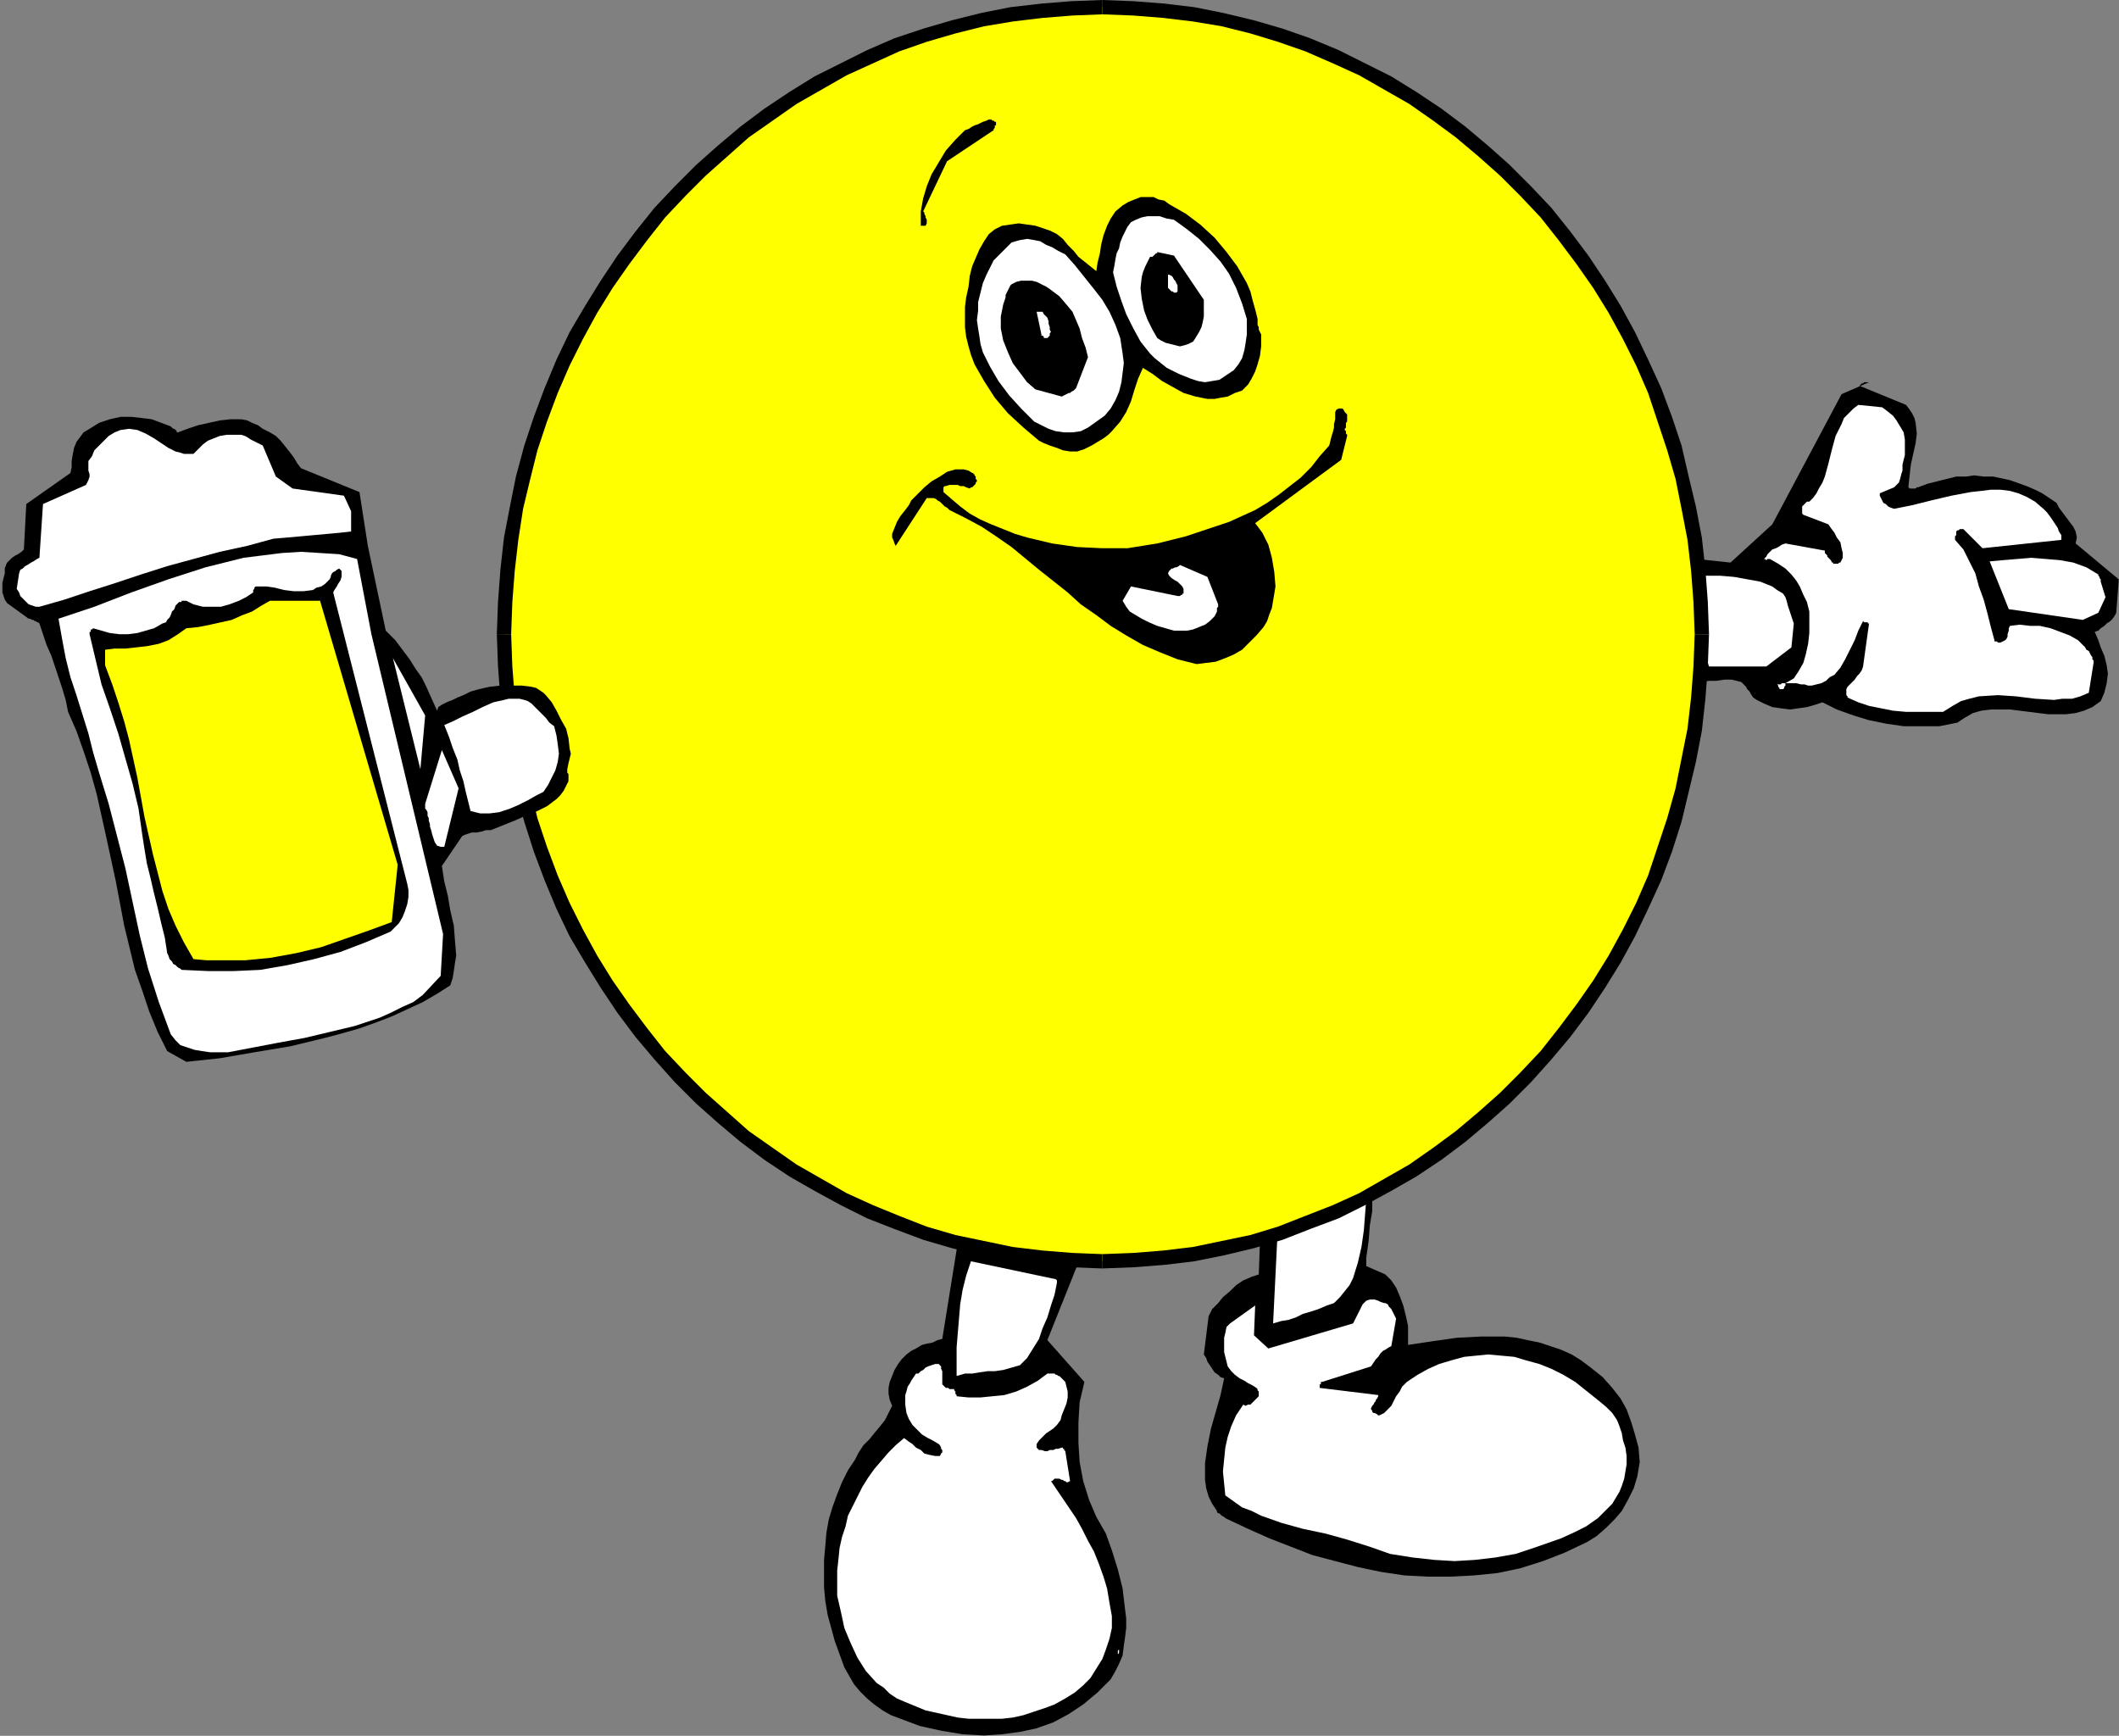 <?xml version="1.0" encoding="UTF-8" standalone="no"?>
<svg
   xmlns:dc="http://purl.org/dc/elements/1.1/"
   xmlns:cc="http://creativecommons.org/ns#"
   xmlns:rdf="http://www.w3.org/1999/02/22-rdf-syntax-ns#"
   xmlns:svg="http://www.w3.org/2000/svg"
   xmlns="http://www.w3.org/2000/svg"
   id="svg77"
   height="122.961mm"
   width="150.114mm"
   version="1.0">
  <rect width="100%" height="100%" fill="#808080" stroke="none"/>
  <defs
     id="defs3">
    <pattern
       y="0"
       x="0"
       height="6"
       width="6"
       patternUnits="userSpaceOnUse"
       id="WMFhbasepattern" />
  </defs>
  <path
     id="path5"
     d="  M 256.772,330.652   L 252.295,358.473   L 251.016,358.793   L 249.737,359.432   L 248.138,359.752   L 246.859,360.072   L 245.26,361.031   L 243.981,361.671   L 242.702,362.63   L 241.423,363.909   L 240.464,365.188   L 239.504,366.787   L 238.865,368.386   L 238.225,369.985   L 237.906,371.584   L 237.906,373.183   L 238.225,374.782   L 238.865,376.381   L 237.906,378.299   L 236.946,380.218   L 235.667,381.817   L 234.068,383.736   L 232.789,385.335   L 231.19,386.934   L 229.911,388.852   L 228.952,390.771   L 227.034,393.649   L 225.435,396.847   L 224.156,400.044   L 222.877,403.562   L 221.917,406.76   L 221.278,410.277   L 220.958,414.115   L 220.638,417.632   L 220.638,421.15   L 220.638,424.987   L 220.958,428.505   L 221.597,432.342   L 222.557,435.86   L 223.516,439.377   L 224.795,442.895   L 226.074,446.413   L 227.353,448.651   L 228.632,450.889   L 230.231,452.808   L 232.15,454.727   L 234.068,456.326   L 236.307,457.925   L 238.545,459.204   L 241.103,460.163   L 246.219,462.082   L 251.975,463.361   L 257.731,464.32   L 263.487,464.64   L 268.283,464.32   L 273.08,463.681   L 277.556,462.721   L 282.033,461.122   L 286.19,458.884   L 290.027,456.326   L 293.865,453.128   L 297.382,449.61   L 298.661,447.372   L 299.62,445.453   L 300.58,443.215   L 300.899,440.657   L 301.219,438.418   L 301.539,435.86   L 301.539,433.302   L 301.219,430.743   L 300.58,425.307   L 299.301,420.191   L 297.702,415.074   L 296.103,410.597   L 293.545,406.12   L 291.626,401.643   L 290.027,396.527   L 289.068,391.41   L 288.748,386.294   L 288.748,380.858   L 289.068,375.421   L 290.347,369.985   L 280.434,358.793   L 288.748,338.007   L 285.551,337.687   L 281.394,336.728   L 277.237,335.769   L 272.44,334.809   L 267.963,333.53   L 263.807,332.571   L 259.969,331.612   L 256.772,330.652  z "
     style="fill:#000000;fill-rule:evenodd;fill-opacity:1;stroke:none;" />
  <path
     id="path7"
     d="  M 337.672,323.937   L 337.033,341.205   L 335.114,341.845   L 332.876,342.804   L 330.957,344.083   L 329.358,345.682   L 327.44,347.281   L 326.161,348.88   L 324.562,350.479   L 323.603,352.397   L 322.324,362.63   L 322.963,363.59   L 323.283,364.549   L 323.922,365.508   L 324.562,366.468   L 325.202,367.427   L 326.161,368.067   L 326.8,368.706   L 327.76,369.026   L 326.8,373.503   L 325.521,377.98   L 324.242,382.457   L 323.283,387.253   L 322.963,389.492   L 322.643,391.73   L 322.643,393.969   L 322.643,396.207   L 322.963,398.446   L 323.603,400.684   L 324.562,402.603   L 325.841,404.521   L 325.841,404.841   L 326.161,405.161   L 326.481,405.161   L 326.8,405.481   L 327.12,405.801   L 327.76,406.12   L 328.079,406.44   L 328.719,406.76   L 334.155,409.318   L 339.911,411.876   L 345.667,414.115   L 351.422,416.353   L 357.498,417.952   L 363.573,419.551   L 369.649,420.83   L 376.044,421.79   L 382.12,422.109   L 388.515,422.109   L 394.591,421.79   L 400.986,421.15   L 407.061,419.871   L 413.137,417.952   L 418.893,415.714   L 424.968,412.836   L 427.526,411.237   L 430.085,408.998   L 432.323,406.76   L 434.242,404.521   L 435.84,401.643   L 437.439,398.446   L 438.399,395.248   L 439.038,391.41   L 438.718,387.573   L 437.759,384.055   L 436.8,380.858   L 435.521,377.34   L 433.922,374.462   L 431.683,371.584   L 429.125,368.706   L 425.928,366.148   L 423.37,364.229   L 420.811,362.63   L 417.934,361.351   L 415.056,360.392   L 412.178,359.432   L 408.98,358.793   L 406.102,358.153   L 402.905,357.834   L 396.509,357.834   L 390.114,358.153   L 383.399,359.113   L 377.004,360.072   L 377.004,357.514   L 377.004,354.956   L 376.364,352.078   L 375.724,349.519   L 374.765,346.961   L 373.806,344.723   L 372.527,342.804   L 370.928,341.205   L 365.812,338.967   L 365.812,338.647   L 365.812,338.327   L 365.812,338.327   L 365.812,338.007   L 365.812,337.687   L 365.812,337.368   L 365.812,337.048   L 365.812,336.728   L 366.451,332.251   L 366.771,328.094   L 367.411,324.257   L 367.411,320.1   L 367.73,316.262   L 367.73,312.105   L 367.73,307.628   L 367.73,302.831   L 367.411,303.151   L 366.771,303.471   L 366.451,303.791   L 366.132,304.111   L 366.132,304.111   L 365.812,304.43   L 365.812,304.75   L 365.812,304.75   L 362.294,307.948   L 358.777,310.506   L 355.579,313.064   L 352.062,314.983   L 348.544,317.222   L 345.027,319.46   L 341.19,321.379   L 337.672,323.937  z "
     style="fill:#000000;fill-rule:evenodd;fill-opacity:1;stroke:none;" />
  <path
     id="path9"
     d="  M 366.451,317.222   L 365.812,321.059   L 365.492,325.216   L 365.172,329.373   L 364.533,333.85   L 363.573,338.007   L 362.294,342.164   L 361.335,344.083   L 360.056,345.682   L 358.777,347.281   L 357.178,348.88   L 355.259,349.519   L 353.021,350.479   L 351.103,351.118   L 348.864,351.758   L 346.946,352.717   L 345.027,353.357   L 343.108,353.676   L 340.87,354.316   L 342.149,328.414   L 345.027,327.135   L 347.905,325.216   L 350.783,323.297   L 353.661,321.059   L 356.539,319.14   L 359.416,317.541   L 362.614,316.262   L 366.132,315.303   L 366.132,315.623   L 366.132,315.623   L 366.132,315.942   L 366.132,316.262   L 366.132,316.582   L 366.451,316.902   L 366.451,317.222   L 366.451,317.222  z "
     style="fill:#ffffff;fill-rule:evenodd;fill-opacity:1;stroke:none;" />
  <path
     id="path11"
     d="  M 299.62,439.697   L 299.62,440.017   L 299.62,440.337   L 299.62,440.976   L 299.62,441.296   L 299.62,441.616   L 299.62,441.936   L 299.62,442.575   L 299.301,442.895   L 299.301,442.575   L 299.301,442.255   L 299.301,441.936   L 299.62,441.616   L 299.62,441.296   L 299.62,440.657   L 299.62,440.337   L 299.62,439.697  z "
     style="fill:#ffffff;fill-rule:evenodd;fill-opacity:1;stroke:none;" />
  <path
     id="path13"
     d="  M 297.702,432.662   L 297.702,435.86   L 297.062,438.738   L 296.103,441.616   L 295.144,444.174   L 293.545,446.732   L 291.946,449.291   L 290.027,451.209   L 287.789,453.128   L 285.231,454.727   L 282.353,456.326   L 279.795,457.285   L 276.917,458.244   L 274.039,459.204   L 271.161,459.843   L 268.283,460.163   L 265.405,460.163   L 262.527,460.163   L 259.33,460.163   L 256.452,459.843   L 253.574,459.204   L 247.818,457.925   L 242.382,455.686   L 240.144,454.727   L 238.225,453.448   L 236.626,451.849   L 234.708,450.57   L 231.83,447.372   L 229.592,443.854   L 227.673,439.697   L 226.074,435.86   L 225.115,431.383   L 224.156,427.226   L 224.156,424.028   L 224.156,420.51   L 224.475,417.632   L 224.795,414.435   L 225.435,411.557   L 226.394,408.679   L 227.034,405.801   L 228.313,403.242   L 229.592,400.684   L 230.871,398.126   L 232.47,395.568   L 234.068,393.329   L 235.987,391.091   L 237.906,388.852   L 239.824,386.934   L 242.062,385.015   L 243.342,385.974   L 244.301,386.614   L 245.26,387.573   L 246.539,388.213   L 247.499,389.172   L 248.778,389.492   L 250.376,389.812   L 251.655,389.812   L 251.975,389.172   L 252.295,388.852   L 252.295,388.213   L 251.975,387.893   L 251.975,387.573   L 251.655,386.934   L 251.336,386.614   L 251.336,386.614   L 249.737,385.654   L 248.458,385.015   L 246.859,384.055   L 245.58,382.776   L 244.301,381.497   L 243.342,379.898   L 242.702,378.299   L 242.382,376.061   L 242.382,374.782   L 242.382,373.503   L 242.702,372.543   L 243.022,371.264   L 243.661,370.305   L 243.981,369.665   L 244.621,368.706   L 245.26,367.747   L 245.9,367.747   L 246.539,367.107   L 247.179,366.787   L 247.818,366.148   L 248.458,365.828   L 249.417,365.508   L 250.376,365.188   L 251.336,365.188   L 251.655,365.508   L 251.975,365.828   L 251.975,366.468   L 252.295,367.107   L 252.295,368.067   L 252.295,368.706   L 252.295,369.346   L 252.295,369.985   L 252.295,370.625   L 252.615,370.945   L 252.935,371.264   L 253.254,371.584   L 253.894,371.584   L 254.214,371.904   L 254.853,371.904   L 255.493,371.904   L 255.493,372.224   L 255.812,372.543   L 255.812,372.863   L 255.812,372.863   L 255.812,372.863   L 255.812,373.183   L 256.132,373.503   L 256.132,373.823   L 259.33,374.142   L 262.527,374.142   L 265.725,373.823   L 268.923,373.503   L 272.12,372.543   L 274.998,371.264   L 277.876,369.665   L 280.434,367.747   L 280.434,367.747   L 280.434,367.747   L 280.754,367.747   L 281.074,367.747   L 281.394,367.747   L 281.713,367.747   L 282.033,367.747   L 282.033,367.747   L 282.353,367.747   L 282.673,368.067   L 282.992,368.067   L 282.992,368.067   L 283.312,368.386   L 283.632,368.386   L 283.952,368.706   L 284.272,369.026   L 285.231,369.985   L 285.551,371.264   L 285.87,372.543   L 285.87,374.142   L 285.551,375.741   L 284.911,377.34   L 284.272,378.939   L 283.952,380.218   L 282.992,381.497   L 282.033,382.457   L 281.074,383.096   L 280.115,383.736   L 279.475,384.375   L 278.836,385.015   L 278.196,385.654   L 277.556,386.614   L 277.556,386.614   L 277.556,386.934   L 277.556,387.253   L 277.556,387.573   L 277.556,387.573   L 277.876,387.893   L 277.876,387.893   L 278.196,388.213   L 278.836,388.213   L 279.795,388.532   L 280.434,388.532   L 281.074,388.213   L 282.033,388.213   L 282.673,387.893   L 283.312,387.893   L 284.272,387.573   L 284.591,387.573   L 284.591,387.893   L 284.911,387.893   L 284.911,387.893   L 284.911,387.893   L 284.911,388.213   L 284.911,388.213   L 285.231,388.532   L 286.51,396.527   L 285.87,396.847   L 285.551,396.847   L 285.231,396.527   L 284.911,396.527   L 284.591,396.207   L 284.272,396.207   L 283.632,395.887   L 282.992,395.887   L 282.992,395.887   L 282.673,395.887   L 282.353,395.887   L 282.353,395.887   L 282.033,396.207   L 282.033,396.207   L 281.713,396.527   L 281.394,396.527   L 288.109,406.44   L 289.708,409.318   L 291.306,412.516   L 292.905,415.394   L 294.184,418.592   L 295.463,422.109   L 296.423,425.307   L 297.062,429.144   L 297.702,432.662  z "
     style="fill:#ffffff;fill-rule:evenodd;fill-opacity:1;stroke:none;" />
  <path
     id="path15"
     d="  M 282.992,343.443   L 282.353,346.641   L 281.394,349.519   L 280.434,352.717   L 279.155,355.595   L 278.196,358.473   L 276.597,361.031   L 274.998,363.59   L 273.08,365.508   L 270.841,366.148   L 268.603,366.787   L 266.365,367.107   L 264.446,367.107   L 262.208,367.427   L 260.289,367.747   L 258.371,367.747   L 256.132,368.386   L 256.132,364.549   L 256.132,360.712   L 256.452,356.874   L 256.772,353.037   L 257.091,349.2   L 257.731,345.362   L 258.69,341.525   L 259.969,337.687   L 282.673,342.484   L 282.673,342.484   L 282.673,342.484   L 282.992,342.804   L 282.992,342.804   L 282.992,343.124   L 282.992,343.443   L 282.992,343.443   L 282.992,343.443  z "
     style="fill:#ffffff;fill-rule:evenodd;fill-opacity:1;stroke:none;" />
  <path
     id="path17"
     d="  M 435.521,389.812   L 435.521,392.05   L 435.201,393.969   L 434.881,395.887   L 434.242,397.806   L 433.602,399.405   L 432.643,401.004   L 431.683,402.603   L 430.404,403.882   L 427.846,406.44   L 424.649,408.679   L 421.451,410.277   L 417.934,411.876   L 411.538,414.115   L 405.782,416.033   L 400.346,416.993   L 394.91,417.632   L 389.474,417.952   L 384.038,417.632   L 378.283,416.993   L 372.207,416.033   L 366.771,414.115   L 360.695,412.196   L 354.94,410.597   L 348.864,409.318   L 343.108,407.719   L 337.672,405.801   L 335.114,404.521   L 332.556,403.562   L 330.318,401.963   L 328.079,400.364   L 327.76,397.166   L 327.44,393.969   L 327.76,390.771   L 328.079,387.573   L 328.719,384.695   L 329.678,381.817   L 330.957,378.939   L 332.876,376.061   L 333.515,376.381   L 334.155,376.061   L 334.794,376.061   L 335.114,375.741   L 335.754,375.102   L 336.074,374.782   L 336.713,374.142   L 337.033,373.823   L 337.033,373.503   L 337.033,373.183   L 337.033,373.183   L 337.033,372.863   L 337.033,372.543   L 336.713,372.224   L 336.713,371.904   L 336.393,371.584   L 335.434,370.945   L 334.155,370.305   L 333.196,369.665   L 331.917,369.026   L 330.638,368.067   L 329.678,367.107   L 328.719,365.828   L 328.399,364.549   L 328.079,363.27   L 327.76,361.991   L 327.76,360.712   L 327.76,359.432   L 327.76,358.153   L 328.079,356.874   L 328.399,355.275   L 329.358,354.316   L 336.074,349.519   L 335.754,357.514   L 339.591,361.031   L 362.294,354.316   L 364.852,349.2   L 365.492,348.56   L 365.812,348.24   L 366.771,347.92   L 367.411,347.92   L 368.05,347.92   L 369.009,348.24   L 369.649,348.56   L 370.608,348.88   L 370.928,348.88   L 371.568,349.2   L 371.887,349.839   L 372.527,350.479   L 372.847,351.118   L 373.166,351.758   L 373.486,352.397   L 373.806,353.037   L 372.527,360.392   L 371.887,360.712   L 370.928,361.351   L 370.288,361.671   L 369.649,362.31   L 369.009,363.27   L 368.37,363.909   L 367.73,364.869   L 367.091,365.828   L 353.98,369.985   L 353.661,369.985   L 353.661,369.985   L 353.661,370.305   L 353.661,370.625   L 353.341,370.625   L 353.341,370.945   L 353.341,371.264   L 353.341,371.584   L 369.009,373.503   L 369.009,373.823   L 368.69,374.462   L 368.37,374.782   L 368.37,375.102   L 368.05,375.421   L 367.73,376.061   L 367.411,376.381   L 367.091,377.02   L 367.091,377.34   L 367.411,377.66   L 367.411,377.98   L 367.73,378.299   L 368.05,378.299   L 368.69,378.619   L 369.009,378.939   L 369.329,378.939   L 370.608,378.299   L 371.568,377.34   L 372.527,376.381   L 373.166,375.102   L 373.806,373.823   L 374.765,372.543   L 375.405,371.264   L 376.684,369.985   L 379.562,368.067   L 382.44,366.468   L 385.317,365.188   L 388.515,364.229   L 392.033,363.27   L 395.23,362.95   L 398.428,362.63   L 401.945,362.95   L 405.463,363.27   L 408.66,364.229   L 412.178,365.188   L 415.375,366.468   L 418.573,368.067   L 421.771,369.985   L 424.968,372.543   L 428.166,375.102   L 430.085,376.701   L 431.683,378.299   L 432.962,380.218   L 433.602,381.817   L 434.242,383.736   L 434.561,385.654   L 435.201,387.573   L 435.521,389.812  z "
     style="fill:#ffffff;fill-rule:evenodd;fill-opacity:1;stroke:none;" />
  <path
     id="path19"
     d="  M 527.933,163.727   L 527.613,163.727   L 527.613,163.727   L 527.293,163.727   L 527.293,163.727   L 526.974,164.047   L 526.974,164.047   L 526.654,164.047   L 526.654,164.047   L 525.694,163.088   L 524.415,162.448   L 523.136,161.809   L 521.857,161.489   L 519.299,160.849   L 516.421,160.849   L 513.863,161.169   L 510.985,161.809   L 508.427,162.448   L 505.869,163.088   L 505.869,163.088   L 505.869,163.088   L 505.869,163.088   L 505.549,163.088   L 505.549,162.768   L 505.229,162.768   L 505.229,162.448   L 504.91,161.809   L 506.189,160.21   L 508.107,159.25   L 510.026,158.611   L 512.264,157.971   L 514.503,157.971   L 517.061,157.971   L 519.299,158.291   L 521.538,158.611   L 522.817,158.931   L 523.776,159.25   L 524.735,159.57   L 525.694,160.21   L 526.334,160.529   L 526.974,161.169   L 527.613,161.809   L 528.253,162.448   L 528.253,162.768   L 528.253,162.768   L 528.253,162.768   L 527.933,163.088   L 527.933,163.407   L 527.933,163.407   L 527.933,163.727   L 527.933,163.727  z "
     style="fill:#000000;fill-rule:evenodd;fill-opacity:1;stroke:none;" />
  <path
     id="path21"
     d="  M 442.236,148.378   L 463.34,150.616   L 474.532,140.383   L 493.078,105.527   L 500.433,102.33   L 500.113,102.33   L 499.793,102.33   L 499.474,102.33   L 499.154,102.33   L 498.834,102.649   L 498.514,102.649   L 498.195,102.969   L 497.875,103.289   L 510.346,108.405   L 511.305,109.684   L 511.945,110.644   L 512.584,111.923   L 512.904,113.202   L 513.224,116.08   L 512.904,118.638   L 512.264,121.516   L 511.625,124.394   L 511.305,127.272   L 510.985,130.15   L 510.985,130.47   L 511.305,130.79   L 511.625,130.79   L 511.945,130.79   L 512.264,130.79   L 512.904,130.79   L 513.224,130.47   L 513.543,130.47   L 516.102,129.511   L 518.66,128.871   L 521.218,128.232   L 523.776,127.592   L 526.334,127.592   L 528.572,127.272   L 531.13,127.592   L 533.689,127.592   L 538.165,128.551   L 542.642,130.15   L 544.88,131.11   L 546.799,132.069   L 548.718,133.348   L 550.636,134.627   L 551.276,135.906   L 552.235,137.186   L 553.194,138.465   L 554.154,139.744   L 555.113,141.023   L 555.752,142.302   L 556.072,143.901   L 555.752,145.5   L 567.264,155.093   L 567.264,155.413   L 567.264,155.413   L 567.264,155.413   L 567.264,155.413   L 567.264,155.733   L 567.264,155.733   L 567.264,155.733   L 567.264,155.733   L 566.624,164.047   L 566.305,164.687   L 565.665,165.646   L 565.026,166.285   L 564.066,166.925   L 563.427,167.565   L 562.468,168.204   L 561.828,168.844   L 560.869,169.163   L 561.828,171.402   L 562.468,173.321   L 563.427,175.559   L 564.066,178.117   L 564.386,180.356   L 564.066,182.914   L 563.427,185.472   L 562.468,187.711   L 560.229,189.31   L 557.991,190.269   L 555.752,190.909   L 553.194,191.228   L 548.398,191.228   L 543.282,190.589   L 538.165,189.949   L 533.049,189.949   L 530.491,190.269   L 528.253,190.909   L 526.014,192.188   L 524.096,193.467   L 519.299,194.426   L 514.503,194.426   L 509.706,194.426   L 505.229,193.787   L 500.433,192.827   L 496.276,191.548   L 491.799,189.949   L 487.962,188.03   L 486.044,188.67   L 483.805,189.31   L 481.567,189.629   L 479.328,189.949   L 476.77,189.629   L 474.532,189.31   L 472.294,188.35   L 470.375,187.391   L 469.416,186.751   L 468.776,185.792   L 468.456,185.152   L 467.817,184.513   L 467.497,183.873   L 467.177,183.554   L 466.538,182.914   L 466.218,182.594   L 464.939,182.274   L 463.66,181.955   L 461.741,181.955   L 459.503,182.274   L 457.584,182.274   L 455.666,182.594   L 454.067,182.594   L 452.788,182.594   L 451.829,178.437   L 450.55,173.96   L 449.271,169.483   L 447.991,165.326   L 446.712,160.849   L 445.433,156.692   L 443.835,152.535   L 442.236,148.378  z "
     style="fill:#000000;fill-rule:evenodd;fill-opacity:1;stroke:none;" />
  <path
     id="path23"
     d="  M 480.288,166.925   L 479.648,173.321   L 472.933,178.437   L 457.584,178.437   L 449.59,153.175   L 453.108,153.814   L 456.945,154.134   L 460.462,154.134   L 464.3,154.454   L 467.817,155.093   L 471.334,155.733   L 472.933,156.372   L 474.532,157.012   L 475.811,157.971   L 477.41,158.931   L 478.049,159.89   L 478.369,160.849   L 478.689,162.128   L 479.009,163.088   L 479.328,164.047   L 479.648,165.006   L 479.968,165.966   L 480.288,166.925  z "
     style="fill:#ffffff;fill-rule:evenodd;fill-opacity:1;stroke:none;" />
  <path
     id="path25"
     d="  M 560.549,177.478   L 559.27,185.472   L 557.032,186.432   L 554.793,187.071   L 552.235,187.071   L 549.997,187.391   L 544.88,187.071   L 539.764,186.432   L 534.968,186.112   L 529.851,186.432   L 527.293,187.071   L 525.055,187.711   L 522.817,188.99   L 520.258,190.589   L 517.061,190.589   L 513.543,190.589   L 510.346,190.589   L 506.828,190.269   L 503.631,189.629   L 500.433,188.99   L 497.555,188.03   L 494.677,186.751   L 494.677,186.432   L 494.677,186.432   L 494.357,186.112   L 494.357,185.792   L 494.357,185.472   L 494.357,185.152   L 494.357,184.833   L 494.357,184.513   L 494.677,183.873   L 495.317,183.234   L 495.956,182.594   L 496.596,181.955   L 497.235,180.995   L 497.875,180.356   L 498.514,179.396   L 498.834,178.437   L 500.433,166.925   L 500.433,166.925   L 500.433,166.925   L 500.113,166.925   L 500.113,166.605   L 499.793,166.605   L 499.474,166.605   L 499.154,166.605   L 498.834,166.285   L 497.555,168.844   L 496.596,171.402   L 495.317,173.96   L 494.038,176.518   L 492.759,178.757   L 491.16,180.676   L 489.881,181.315   L 488.921,182.274   L 487.642,182.914   L 486.363,183.234   L 485.084,183.554   L 484.125,183.554   L 483.166,183.234   L 482.206,183.234   L 480.927,182.914   L 479.968,182.914   L 479.009,182.914   L 478.049,182.914   L 478.049,182.914   L 478.049,183.234   L 478.049,183.234   L 478.049,183.554   L 477.73,183.873   L 477.73,183.873   L 477.73,184.193   L 477.41,184.513   L 476.77,184.513   L 476.451,184.513   L 476.451,184.193   L 476.451,184.193   L 476.451,184.193   L 476.131,183.873   L 476.131,183.554   L 475.811,183.234   L 476.131,183.234   L 476.451,183.234   L 476.451,183.234   L 476.77,183.234   L 477.09,182.914   L 477.41,182.914   L 477.73,182.914   L 478.049,182.914   L 480.288,181.635   L 481.567,179.716   L 482.846,177.478   L 483.485,175.239   L 484.125,172.361   L 484.445,169.483   L 484.445,166.605   L 484.445,163.727   L 483.805,161.169   L 482.846,159.25   L 481.887,157.012   L 480.927,155.413   L 479.648,153.814   L 478.049,152.215   L 476.131,150.936   L 473.892,149.657   L 473.892,149.657   L 473.892,149.657   L 473.573,149.657   L 473.253,149.657   L 472.933,149.977   L 472.933,149.977   L 472.613,149.657   L 472.294,149.657   L 472.933,149.017   L 473.253,148.378   L 473.892,147.738   L 474.532,147.099   L 475.491,146.779   L 476.131,146.459   L 477.09,145.82   L 478.049,145.5   L 488.602,147.418   L 488.602,148.058   L 488.921,148.378   L 489.241,148.698   L 489.241,149.017   L 489.561,149.337   L 489.881,149.657   L 490.201,149.977   L 490.52,150.616   L 490.84,150.616   L 490.84,150.936   L 491.16,150.936   L 491.48,150.936   L 491.799,150.936   L 492.119,150.936   L 492.439,150.616   L 492.759,150.616   L 493.398,149.337   L 493.398,148.058   L 493.078,146.779   L 492.759,145.18   L 491.799,143.901   L 491.16,142.622   L 490.201,141.343   L 489.561,140.383   L 482.846,137.825   L 482.526,137.505   L 482.526,137.186   L 482.526,136.866   L 482.526,136.546   L 482.526,136.226   L 482.526,135.906   L 482.526,135.587   L 482.846,135.267   L 483.166,134.947   L 483.485,134.627   L 483.485,134.627   L 483.805,134.308   L 484.445,134.308   L 484.764,133.988   L 485.084,133.668   L 485.404,133.348   L 486.363,132.069   L 487.003,130.79   L 487.962,129.191   L 488.602,127.592   L 489.561,124.075   L 490.52,120.237   L 491.48,116.72   L 493.078,113.522   L 493.718,111.923   L 494.997,110.644   L 496.276,109.365   L 497.555,108.405   L 503.95,109.045   L 505.229,110.004   L 506.828,111.283   L 507.788,112.562   L 508.747,114.161   L 509.706,115.76   L 510.026,117.679   L 510.026,119.598   L 510.026,121.836   L 509.706,123.115   L 509.386,124.394   L 509.386,125.993   L 509.067,126.953   L 508.747,128.232   L 508.427,129.191   L 507.788,129.831   L 507.148,130.47   L 503.311,132.069   L 503.311,132.709   L 503.631,133.348   L 503.95,133.988   L 504.27,134.627   L 504.91,134.947   L 505.549,135.587   L 506.189,135.906   L 507.148,136.226   L 511.945,135.267   L 517.061,133.988   L 522.497,132.709   L 527.613,131.749   L 530.491,131.429   L 533.049,131.11   L 535.607,131.11   L 538.165,131.429   L 540.404,132.069   L 542.642,133.028   L 544.88,134.308   L 547.119,136.226   L 548.078,137.186   L 549.037,138.465   L 549.677,139.424   L 550.316,140.383   L 550.956,141.343   L 551.276,142.302   L 551.915,143.261   L 551.915,144.54   L 530.811,146.779   L 525.694,141.662   L 525.375,141.662   L 525.055,141.662   L 524.735,141.662   L 524.735,141.662   L 524.415,141.982   L 524.096,141.982   L 524.096,141.982   L 523.776,142.302   L 523.776,142.622   L 523.776,142.622   L 523.776,142.942   L 523.776,143.261   L 523.456,143.581   L 523.456,143.901   L 523.456,144.221   L 523.456,144.54   L 525.694,147.099   L 527.293,150.296   L 528.892,153.494   L 529.851,157.012   L 531.13,160.529   L 532.09,164.047   L 533.049,167.884   L 534.008,171.402   L 534.008,171.402   L 534.008,171.722   L 534.328,171.722   L 534.648,171.722   L 534.648,171.722   L 534.968,172.042   L 535.287,172.042   L 535.607,172.042   L 536.247,171.722   L 536.886,171.402   L 537.206,171.082   L 537.526,170.443   L 537.526,169.803   L 537.846,168.844   L 537.846,168.204   L 538.165,167.565   L 540.723,167.245   L 543.601,167.565   L 546.159,167.565   L 549.037,168.204   L 551.595,169.163   L 554.154,170.123   L 556.392,171.402   L 558.311,173.321   L 558.63,173.96   L 559.27,174.28   L 559.59,174.92   L 559.909,175.559   L 560.229,175.879   L 560.229,176.518   L 560.549,176.838   L 560.549,177.478  z "
     style="fill:#ffffff;fill-rule:evenodd;fill-opacity:1;stroke:none;" />
  <path
     id="path27"
     d="  M 563.747,159.89   L 561.828,164.047   L 557.671,165.966   L 537.846,163.088   L 532.729,150.296   L 536.247,149.977   L 540.084,149.657   L 543.921,149.337   L 547.758,149.657   L 551.595,149.977   L 555.113,150.616   L 558.63,151.895   L 561.828,153.814   L 561.828,154.134   L 562.148,154.454   L 562.148,154.773   L 562.468,155.093   L 562.468,155.413   L 562.468,155.733   L 562.468,155.733   L 562.468,155.733   L 563.747,159.89  z "
     style="fill:#ffffff;fill-rule:evenodd;fill-opacity:1;stroke:none;" />
  <path
     id="path29"
     d="  M 295.144,1.919   L 303.457,2.238   L 311.452,2.878   L 319.446,3.837   L 327.44,5.436   L 335.114,7.355   L 342.789,9.593   L 350.143,12.152   L 357.498,15.03   L 364.533,18.547   L 371.568,22.065   L 378.283,26.222   L 384.678,30.699   L 391.073,35.176   L 397.149,40.292   L 402.905,45.729   L 408.341,51.165   L 413.777,56.921   L 418.893,62.997   L 423.689,69.392   L 428.166,76.108   L 432.323,82.823   L 436.16,89.858   L 439.678,97.213   L 442.875,104.568   L 445.753,112.243   L 448.311,119.917   L 450.55,127.912   L 452.148,135.906   L 453.747,144.221   L 454.707,152.535   L 455.346,161.169   L 455.666,169.803   L 455.346,178.437   L 454.707,186.751   L 453.747,195.385   L 452.148,203.38   L 450.55,211.694   L 448.311,219.689   L 445.753,227.363   L 442.875,235.038   L 439.678,242.393   L 436.16,249.748   L 432.323,256.783   L 428.166,263.499   L 423.689,270.214   L 418.893,276.29   L 413.777,282.685   L 408.341,288.441   L 402.905,293.878   L 397.149,299.314   L 391.073,304.111   L 384.678,308.907   L 378.283,313.384   L 371.568,317.222   L 364.533,321.059   L 357.498,324.257   L 350.143,327.454   L 342.789,330.013   L 335.114,332.251   L 327.44,334.17   L 319.446,335.769   L 311.452,336.728   L 303.457,337.368   L 295.144,337.687   L 287.149,337.368   L 278.836,336.728   L 270.841,335.769   L 263.167,334.17   L 255.173,332.251   L 247.818,330.013   L 240.144,327.454   L 233.109,324.257   L 225.754,321.059   L 219.039,317.222   L 212.324,313.384   L 205.609,308.907   L 199.534,304.111   L 193.458,299.314   L 187.702,293.878   L 181.947,288.441   L 176.83,282.685   L 171.714,276.29   L 166.918,270.214   L 162.441,263.499   L 158.284,256.783   L 154.447,249.748   L 150.929,242.393   L 147.732,235.038   L 144.854,227.363   L 142.296,219.689   L 140.057,211.694   L 138.139,203.38   L 136.86,195.385   L 135.9,186.751   L 135.261,178.437   L 134.941,169.803   L 135.261,161.169   L 135.9,152.535   L 136.86,144.221   L 138.139,135.906   L 140.057,127.912   L 142.296,119.917   L 144.854,112.243   L 147.732,104.568   L 150.929,97.213   L 154.447,89.858   L 158.284,82.823   L 162.441,76.108   L 166.918,69.392   L 171.714,62.997   L 176.83,56.921   L 181.947,51.165   L 187.702,45.729   L 193.458,40.292   L 199.534,35.176   L 205.609,30.699   L 212.324,26.222   L 219.039,22.065   L 225.754,18.547   L 233.109,15.03   L 240.144,12.152   L 247.818,9.593   L 255.173,7.355   L 263.167,5.436   L 270.841,3.837   L 278.836,2.878   L 287.149,2.238   L 295.144,1.919  z "
     style="fill:#ffff00;fill-rule:evenodd;fill-opacity:1;stroke:none;" />
  <path
     id="path31"
     d="  M 457.584,169.803   L 457.265,161.169   L 456.625,152.535   L 455.666,143.901   L 454.067,135.587   L 452.148,127.592   L 450.23,119.278   L 447.672,111.603   L 444.794,103.928   L 441.276,96.254   L 437.759,88.899   L 433.922,81.864   L 429.765,75.148   L 425.288,68.433   L 420.492,62.037   L 415.375,55.642   L 409.939,49.886   L 404.184,44.13   L 398.428,39.013   L 392.352,33.897   L 385.957,29.1   L 379.242,24.623   L 372.527,20.466   L 365.492,16.948   L 358.457,13.431   L 350.783,10.233   L 343.428,7.675   L 335.754,5.436   L 327.76,3.518   L 319.765,1.919   L 311.771,0.959   L 303.457,0.32   L 295.144,0   L 295.144,3.837   L 303.457,4.157   L 311.452,4.797   L 319.446,5.756   L 327.12,7.035   L 334.794,8.954   L 342.149,11.192   L 349.504,13.751   L 356.858,16.948   L 363.893,20.146   L 370.608,23.983   L 377.323,27.821   L 383.719,32.298   L 389.794,36.775   L 395.87,41.891   L 401.625,47.008   L 407.061,52.444   L 412.498,58.2   L 417.294,64.276   L 422.09,70.671   L 426.567,77.067   L 430.724,83.782   L 434.561,90.817   L 438.079,97.853   L 441.276,105.208   L 443.835,112.882   L 446.393,120.557   L 448.631,128.232   L 450.23,136.226   L 451.829,144.54   L 452.788,152.855   L 453.427,161.169   L 453.747,169.803  z "
     style="fill:#000000;fill-rule:nonzero;fill-opacity:1;stroke:none;" />
  <path
     id="path33"
     d="  M 295.144,339.606   L 303.457,339.286   L 311.771,338.647   L 319.765,337.687   L 327.76,336.089   L 335.754,334.17   L 343.428,331.931   L 350.783,329.053   L 358.457,326.175   L 365.492,322.658   L 372.527,318.82   L 379.242,314.983   L 385.957,310.506   L 392.352,305.709   L 398.428,300.593   L 404.184,295.476   L 409.939,289.72   L 415.375,283.645   L 420.492,277.569   L 425.288,271.173   L 429.765,264.458   L 433.922,257.742   L 437.759,250.707   L 441.276,243.352   L 444.794,235.678   L 447.672,228.003   L 450.23,220.008   L 452.148,212.014   L 454.067,204.019   L 455.666,195.705   L 456.625,187.071   L 457.265,178.437   L 457.584,169.803   L 453.747,169.803   L 453.427,178.437   L 452.788,186.751   L 451.829,195.066   L 450.23,203.06   L 448.631,211.055   L 446.393,219.049   L 443.835,226.724   L 441.276,234.399   L 438.079,241.754   L 434.561,248.789   L 430.724,255.824   L 426.567,262.539   L 422.09,268.935   L 417.294,275.33   L 412.498,281.406   L 407.061,287.162   L 401.625,292.598   L 395.87,297.715   L 389.794,302.831   L 383.719,307.308   L 377.323,311.785   L 370.608,315.623   L 363.893,319.46   L 356.858,322.658   L 349.504,325.536   L 342.149,328.414   L 334.794,330.652   L 327.12,332.251   L 319.446,333.85   L 311.452,334.809   L 303.457,335.449   L 295.144,335.769  z "
     style="fill:#000000;fill-rule:nonzero;fill-opacity:1;stroke:none;" />
  <path
     id="path35"
     d="  M 133.022,169.803   L 133.342,178.437   L 133.982,187.071   L 134.941,195.705   L 136.54,204.019   L 138.139,212.014   L 140.377,220.008   L 142.935,228.003   L 145.813,235.678   L 149.011,243.352   L 152.528,250.707   L 156.685,257.742   L 160.842,264.458   L 165.319,271.173   L 170.115,277.569   L 175.231,283.645   L 180.668,289.72   L 186.423,295.476   L 192.179,300.593   L 198.255,305.709   L 204.65,310.506   L 211.365,314.983   L 218.08,318.82   L 225.115,322.658   L 232.15,326.175   L 239.504,329.053   L 247.179,331.931   L 254.853,334.17   L 262.527,336.089   L 270.522,337.687   L 278.836,338.647   L 286.83,339.286   L 295.144,339.606   L 295.144,335.769   L 287.149,335.449   L 279.155,334.809   L 271.161,333.85   L 263.487,332.251   L 255.812,330.652   L 248.138,328.414   L 240.783,325.536   L 233.749,322.658   L 226.714,319.46   L 219.999,315.623   L 213.284,311.785   L 206.888,307.308   L 200.493,302.831   L 194.737,297.715   L 188.981,292.598   L 183.545,287.162   L 178.109,281.406   L 173.313,275.33   L 168.516,268.935   L 164.04,262.539   L 159.883,255.824   L 156.046,248.789   L 152.528,241.754   L 149.33,234.399   L 146.453,226.724   L 143.894,219.049   L 141.976,211.055   L 140.057,203.06   L 138.778,195.066   L 137.819,186.751   L 137.179,178.437   L 136.86,169.803  z "
     style="fill:#000000;fill-rule:nonzero;fill-opacity:1;stroke:none;" />
  <path
     id="path37"
     d="  M 295.144,0   L 286.83,0.32   L 278.836,0.959   L 270.522,1.919   L 262.527,3.518   L 254.853,5.436   L 247.179,7.675   L 239.504,10.233   L 232.15,13.431   L 225.115,16.948   L 218.08,20.466   L 211.365,24.623   L 204.65,29.1   L 198.255,33.897   L 192.179,39.013   L 186.423,44.13   L 180.668,49.886   L 175.231,55.642   L 170.115,62.037   L 165.319,68.433   L 160.842,75.148   L 156.685,81.864   L 152.528,88.899   L 149.011,96.254   L 145.813,103.928   L 142.935,111.603   L 140.377,119.278   L 138.139,127.592   L 136.54,135.587   L 134.941,143.901   L 133.982,152.535   L 133.342,161.169   L 133.022,169.803   L 136.86,169.803   L 137.179,161.169   L 137.819,152.855   L 138.778,144.54   L 140.057,136.226   L 141.976,128.232   L 143.894,120.557   L 146.453,112.882   L 149.33,105.208   L 152.528,97.853   L 156.046,90.817   L 159.883,83.782   L 164.04,77.067   L 168.516,70.671   L 173.313,64.276   L 178.109,58.2   L 183.545,52.444   L 188.981,47.008   L 194.737,41.891   L 200.493,36.775   L 206.888,32.298   L 213.284,27.821   L 219.999,23.983   L 226.714,20.146   L 233.749,16.948   L 240.783,13.751   L 248.138,11.192   L 255.812,8.954   L 263.487,7.035   L 271.161,5.756   L 279.155,4.797   L 287.149,4.157   L 295.144,3.837  z "
     style="fill:#000000;fill-rule:nonzero;fill-opacity:1;stroke:none;" />
  <path
     id="path39"
     d="  M 360.695,112.243   L 360.695,112.562   L 360.695,112.882   L 360.376,113.202   L 360.376,113.522   L 360.376,114.161   L 360.376,114.481   L 360.056,114.801   L 360.056,115.121   L 360.376,115.441   L 360.376,115.76   L 360.376,115.76   L 360.376,115.76   L 360.376,116.08   L 360.376,116.08   L 360.695,116.4   L 360.695,116.72   L 359.097,123.115   L 336.074,140.064   L 337.992,142.622   L 339.591,145.82   L 340.55,149.337   L 341.19,153.175   L 341.51,157.012   L 340.87,160.849   L 340.55,162.768   L 339.911,164.367   L 339.271,166.285   L 338.312,167.884   L 336.393,170.123   L 334.475,172.042   L 332.556,173.96   L 330.318,175.239   L 328.079,176.199   L 325.521,177.158   L 322.963,177.478   L 320.405,177.798   L 315.289,176.518   L 310.492,174.6   L 306.016,172.681   L 301.539,170.123   L 297.382,167.565   L 293.545,164.687   L 289.388,161.809   L 285.87,158.611   L 278.196,152.535   L 270.841,146.459   L 266.684,143.581   L 262.847,141.023   L 258.69,138.784   L 254.214,136.546   L 253.574,135.906   L 252.935,135.587   L 252.615,135.267   L 251.975,134.627   L 251.655,134.308   L 251.016,133.988   L 250.696,133.668   L 250.057,133.348   L 250.057,133.348   L 249.737,133.348   L 249.737,133.348   L 249.417,133.348   L 249.097,133.348   L 248.778,133.348   L 248.458,133.348   L 248.138,133.348   L 239.824,146.139   L 239.504,145.5   L 239.185,144.54   L 238.865,143.901   L 238.865,142.942   L 239.504,141.343   L 240.144,139.744   L 241.103,138.145   L 242.382,136.546   L 243.342,135.267   L 243.981,133.988   L 245.9,132.069   L 247.499,130.47   L 249.417,128.871   L 251.655,127.592   L 253.574,126.313   L 255.812,125.673   L 257.091,125.673   L 258.051,125.673   L 259.33,125.993   L 260.289,126.633   L 260.609,126.633   L 260.609,126.953   L 260.929,126.953   L 260.929,127.272   L 261.248,127.592   L 261.248,127.912   L 261.248,128.232   L 261.568,128.551   L 261.568,128.871   L 261.248,129.191   L 261.248,129.511   L 260.929,129.831   L 260.609,130.15   L 260.289,130.47   L 259.969,130.47   L 259.65,130.79   L 258.69,130.47   L 258.051,130.15   L 257.091,130.15   L 256.452,129.831   L 255.812,129.831   L 254.853,129.831   L 254.214,129.831   L 253.254,130.15   L 253.254,130.15   L 252.935,130.15   L 252.935,130.15   L 252.615,130.47   L 252.615,130.79   L 252.615,131.11   L 252.615,131.429   L 252.615,131.749   L 254.853,133.668   L 257.091,135.587   L 259.65,137.505   L 262.527,139.104   L 265.405,140.383   L 268.603,141.662   L 271.801,142.942   L 274.998,143.901   L 281.713,145.5   L 288.428,146.459   L 295.144,146.779   L 301.859,146.779   L 309.853,145.5   L 317.527,143.581   L 321.364,142.302   L 325.202,141.023   L 329.039,139.744   L 332.556,138.145   L 336.074,136.546   L 339.271,134.627   L 342.469,132.389   L 345.347,130.15   L 348.225,127.912   L 351.103,125.034   L 353.341,122.156   L 355.899,119.278   L 356.219,117.999   L 356.539,116.72   L 356.858,115.76   L 357.178,114.481   L 357.178,113.522   L 357.498,112.243   L 357.498,111.283   L 357.498,110.324   L 357.818,109.684   L 358.457,109.365   L 358.777,109.365   L 359.416,109.365   L 359.736,109.684   L 360.056,110.324   L 360.376,110.644   L 360.695,110.964   L 360.695,110.964   L 360.695,110.964   L 360.695,111.283   L 360.695,111.603   L 360.695,111.923   L 360.695,111.923   L 360.695,112.243   L 360.695,112.243  z "
     style="fill:#000000;fill-rule:evenodd;fill-opacity:1;stroke:none;" />
  <path
     id="path41"
     d="  M 337.672,90.498   L 337.672,92.736   L 337.353,95.294   L 336.713,97.533   L 336.074,99.452   L 335.114,101.37   L 334.155,102.969   L 332.556,104.568   L 330.638,105.208   L 328.719,106.167   L 326.8,106.487   L 325.202,106.806   L 323.283,106.806   L 320.085,106.167   L 316.888,105.208   L 314.01,103.609   L 311.132,102.01   L 308.574,100.091   L 306.016,98.492   L 304.737,101.37   L 303.777,104.248   L 302.818,107.446   L 301.539,110.324   L 299.94,112.882   L 297.702,115.441   L 296.742,116.4   L 295.463,117.359   L 293.865,118.319   L 292.266,119.278   L 290.347,120.237   L 288.428,120.877   L 286.51,120.877   L 284.591,120.557   L 282.992,119.917   L 281.074,119.278   L 279.475,118.638   L 278.196,117.999   L 274.039,114.481   L 269.882,110.644   L 266.365,106.487   L 263.487,102.01   L 262.208,99.771   L 260.929,97.533   L 259.969,94.975   L 259.33,92.736   L 258.69,90.178   L 258.371,87.62   L 258.371,85.061   L 258.371,82.183   L 258.69,79.625   L 259.33,76.747   L 259.65,73.869   L 260.289,71.311   L 261.248,69.072   L 262.208,66.834   L 263.487,64.596   L 264.766,62.677   L 266.365,61.398   L 268.283,60.438   L 270.522,60.119   L 272.76,59.799   L 274.998,60.119   L 277.237,60.438   L 279.155,61.078   L 281.074,61.717   L 282.992,62.677   L 284.591,63.956   L 285.87,65.555   L 287.469,67.154   L 288.748,68.753   L 290.347,70.032   L 291.946,71.311   L 293.545,72.59   L 293.865,70.352   L 294.504,67.793   L 294.824,65.555   L 295.463,62.997   L 296.423,60.438   L 297.382,58.52   L 298.661,56.601   L 300.58,55.002   L 302.178,54.043   L 303.777,53.403   L 305.376,52.764   L 307.295,52.764   L 308.893,52.764   L 310.173,53.403   L 311.771,53.723   L 313.05,54.682   L 317.527,57.241   L 321.364,60.119   L 325.202,63.636   L 328.399,67.474   L 331.277,71.311   L 333.835,75.788   L 334.794,78.026   L 335.434,80.585   L 336.074,82.823   L 336.713,85.381   L 336.713,86.021   L 336.713,86.98   L 337.033,87.62   L 337.033,88.259   L 337.353,88.899   L 337.672,89.538   L 337.672,90.178   L 337.672,90.498  z "
     style="fill:#000000;fill-rule:evenodd;fill-opacity:1;stroke:none;" />
  <path
     id="path43"
     d="  M 333.835,85.381   L 333.835,87.62   L 333.835,89.538   L 333.515,91.777   L 333.196,93.695   L 332.556,95.934   L 331.597,97.533   L 330.318,99.132   L 328.399,100.411   L 326.481,101.69   L 324.562,102.01   L 322.643,102.33   L 320.725,102.01   L 318.806,101.37   L 317.207,100.731   L 315.609,100.091   L 314.329,99.452   L 312.411,98.492   L 310.812,97.213   L 309.213,95.934   L 307.934,94.655   L 305.376,91.457   L 303.457,87.939   L 301.539,84.102   L 300.26,80.585   L 298.981,76.747   L 298.021,72.91   L 298.341,71.311   L 298.661,69.392   L 298.981,67.793   L 299.62,66.514   L 299.94,64.915   L 300.58,63.316   L 301.219,62.037   L 301.859,60.758   L 302.818,59.479   L 304.097,58.839   L 305.696,58.2   L 307.295,57.88   L 308.893,57.88   L 310.492,57.88   L 312.411,58.52   L 314.329,58.839   L 317.847,61.398   L 321.045,63.956   L 323.922,66.834   L 326.8,70.032   L 329.039,73.23   L 330.957,77.067   L 332.556,81.224   L 333.835,85.381  z "
     style="fill:#ffffff;fill-rule:evenodd;fill-opacity:1;stroke:none;" />
  <path
     id="path45"
     d="  M 326.161,161.809   L 326.161,161.809   L 326.161,162.128   L 326.161,162.448   L 326.161,162.448   L 325.841,162.768   L 325.841,163.088   L 325.841,163.407   L 325.841,163.727   L 325.202,165.006   L 323.922,166.285   L 322.643,167.245   L 321.045,167.884   L 319.446,168.524   L 317.847,168.844   L 315.928,168.844   L 314.329,168.844   L 312.091,168.204   L 309.853,167.565   L 307.614,166.605   L 305.696,165.646   L 304.097,164.687   L 302.498,163.727   L 301.539,162.448   L 300.58,160.849   L 302.818,157.012   L 315.289,159.57   L 315.609,159.57   L 315.609,159.57   L 315.928,159.57   L 316.248,159.25   L 316.568,159.25   L 316.568,158.931   L 316.888,158.931   L 316.888,158.611   L 316.888,157.651   L 316.568,157.012   L 315.928,156.372   L 315.289,155.733   L 314.649,155.413   L 313.69,154.773   L 313.05,154.134   L 312.731,153.494   L 313.05,152.855   L 313.37,152.535   L 313.69,152.215   L 314.01,152.215   L 314.649,151.895   L 314.969,151.895   L 315.609,151.576   L 315.928,151.256   L 323.283,154.454   L 326.161,161.809  z "
     style="fill:#ffffff;fill-rule:evenodd;fill-opacity:1;stroke:none;" />
  <path
     id="path47"
     d="  M 322.324,80.265   L 322.324,81.864   L 322.324,83.143   L 322.324,84.742   L 322.004,86.341   L 321.684,87.62   L 321.045,88.899   L 320.085,90.498   L 319.446,91.457   L 318.167,92.097   L 317.207,92.416   L 315.928,92.736   L 314.649,92.416   L 313.37,92.097   L 312.091,91.777   L 310.812,91.137   L 309.853,90.498   L 308.574,88.259   L 307.295,85.701   L 306.335,83.143   L 305.696,79.945   L 305.376,77.067   L 305.696,74.189   L 306.016,72.91   L 306.655,71.311   L 307.295,70.032   L 307.934,68.753   L 308.254,68.753   L 308.574,68.753   L 308.893,68.433   L 308.893,68.433   L 309.213,68.113   L 309.533,67.793   L 309.853,67.793   L 309.853,67.474   L 314.329,68.433   L 322.324,80.265  z "
     style="fill:#000000;fill-rule:evenodd;fill-opacity:1;stroke:none;" />
  <path
     id="path49"
     d="  M 315.289,77.067   L 315.289,77.067   L 315.289,77.387   L 315.289,77.387   L 315.289,77.706   L 315.289,77.706   L 315.289,78.026   L 315.289,78.026   L 315.289,78.026   L 314.969,78.346   L 314.649,78.346   L 314.329,78.346   L 314.01,78.026   L 313.69,78.026   L 313.37,77.706   L 313.05,77.387   L 312.731,77.067   L 312.731,73.549   L 313.05,73.549   L 313.69,73.869   L 314.01,74.189   L 314.329,74.828   L 314.649,75.148   L 314.969,75.788   L 315.289,76.427   L 315.289,77.067  z "
     style="fill:#ffffff;fill-rule:evenodd;fill-opacity:1;stroke:none;" />
  <path
     id="path51"
     d="  M 300.58,94.655   L 300.899,97.213   L 300.58,99.771   L 300.26,102.33   L 299.62,104.888   L 298.661,107.126   L 297.382,109.365   L 295.783,111.283   L 293.545,112.882   L 291.306,114.481   L 289.388,115.441   L 287.149,115.76   L 284.911,115.76   L 282.673,115.441   L 280.754,114.801   L 278.836,113.842   L 276.917,112.882   L 273.399,109.365   L 270.202,105.847   L 267.324,102.01   L 265.086,98.172   L 264.126,96.254   L 263.167,94.335   L 262.527,92.097   L 262.208,89.858   L 261.888,87.939   L 261.568,85.701   L 261.888,83.143   L 261.888,80.904   L 262.527,78.346   L 263.167,75.788   L 264.126,73.549   L 265.086,71.631   L 266.045,69.712   L 267.644,68.113   L 269.243,66.514   L 270.841,64.915   L 273.08,64.276   L 274.998,63.956   L 276.917,64.276   L 278.516,64.596   L 280.115,65.555   L 281.713,66.194   L 283.312,67.154   L 285.231,68.113   L 287.789,70.991   L 290.347,74.189   L 292.905,77.387   L 295.144,80.265   L 297.062,83.463   L 298.661,86.98   L 299.94,90.498   L 300.58,94.655  z "
     style="fill:#ffffff;fill-rule:evenodd;fill-opacity:1;stroke:none;" />
  <path
     id="path53"
     d="  M 291.306,95.614   L 288.109,103.928   L 287.789,104.248   L 287.469,104.568   L 286.83,104.888   L 286.51,105.208   L 286.19,105.208   L 285.551,105.527   L 284.911,105.847   L 284.272,106.167   L 277.237,104.248   L 274.998,102.33   L 273.08,99.771   L 271.161,97.213   L 269.882,94.335   L 268.603,91.137   L 267.963,87.939   L 267.963,86.341   L 267.963,84.742   L 268.283,83.143   L 268.603,81.544   L 268.923,80.585   L 269.243,79.625   L 269.243,78.986   L 269.562,78.346   L 269.882,77.706   L 270.202,77.067   L 270.522,76.427   L 270.841,76.108   L 272.12,75.468   L 273.399,75.148   L 274.679,75.148   L 276.277,75.148   L 277.556,75.468   L 278.836,76.108   L 280.115,76.747   L 281.074,77.387   L 283.632,79.305   L 285.551,81.544   L 287.149,83.463   L 288.109,85.701   L 289.068,87.939   L 289.708,90.498   L 290.667,93.056   L 291.306,95.614  z "
     style="fill:#000000;fill-rule:evenodd;fill-opacity:1;stroke:none;" />
  <path
     id="path55"
     d="  M 281.074,87.62   L 281.074,87.939   L 281.074,87.939   L 281.074,88.259   L 281.394,88.899   L 281.074,89.219   L 281.074,89.538   L 281.074,89.858   L 280.754,90.178   L 280.434,90.498   L 280.115,90.498   L 279.795,90.498   L 279.475,90.498   L 279.475,90.178   L 279.155,89.858   L 278.836,89.858   L 278.836,89.538   L 277.556,83.463   L 278.516,83.463   L 279.155,83.463   L 279.475,84.102   L 279.795,84.422   L 280.434,85.061   L 280.754,86.021   L 280.754,86.66   L 281.074,87.62  z "
     style="fill:#ffffff;fill-rule:evenodd;fill-opacity:1;stroke:none;" />
  <path
     id="path57"
     d="  M 266.365,33.897   L 266.365,33.897   L 266.365,33.897   L 266.365,34.216   L 266.365,34.216   L 266.045,34.536   L 266.045,34.536   L 266.045,34.856   L 266.045,34.856   L 253.574,43.17   L 247.179,56.601   L 247.499,56.921   L 247.499,57.241   L 247.818,57.88   L 247.818,58.2   L 248.138,58.839   L 248.138,59.159   L 248.138,59.799   L 247.818,60.438   L 247.818,60.438   L 247.499,60.438   L 247.499,60.438   L 247.179,60.438   L 247.179,60.438   L 246.859,60.438   L 246.539,60.438   L 246.539,60.438   L 246.539,56.601   L 247.179,53.083   L 248.138,49.886   L 249.417,46.688   L 251.336,43.49   L 253.254,40.292   L 255.812,37.414   L 258.371,34.856   L 259.33,34.536   L 260.289,33.897   L 260.929,33.577   L 261.888,33.257   L 262.527,32.937   L 263.167,32.618   L 264.126,32.298   L 264.766,31.978   L 264.766,31.978   L 265.086,31.978   L 265.405,31.978   L 265.725,32.298   L 266.045,32.298   L 266.365,32.618   L 266.684,32.618   L 266.684,33.257   L 266.684,33.257   L 266.684,33.257   L 266.684,33.257   L 266.684,33.577   L 266.684,33.577   L 266.365,33.577   L 266.365,33.897   L 266.365,33.897  z "
     style="fill:#000000;fill-rule:evenodd;fill-opacity:1;stroke:none;" />
  <path
     id="path59"
     d="  M 131.424,222.247   L 134.621,220.968   L 137.819,219.689   L 140.697,218.41   L 143.894,217.13   L 146.453,215.851   L 149.011,213.933   L 149.97,212.973   L 150.929,211.694   L 151.569,210.415   L 152.208,209.136   L 152.208,208.816   L 152.208,208.177   L 152.208,207.857   L 152.208,207.537   L 152.208,207.217   L 151.889,206.898   L 151.889,206.258   L 151.889,205.938   L 152.208,204.339   L 152.528,203.06   L 152.848,201.781   L 152.528,200.502   L 152.208,197.624   L 151.569,195.066   L 150.29,192.827   L 149.011,190.269   L 147.732,188.03   L 146.133,186.112   L 145.493,185.472   L 144.534,184.833   L 143.575,184.193   L 142.296,183.873   L 139.738,183.554   L 136.86,183.554   L 133.982,183.554   L 131.104,183.873   L 128.226,184.513   L 125.988,185.152   L 125.348,185.472   L 124.069,186.112   L 122.47,186.751   L 121.191,187.391   L 119.592,188.03   L 118.313,188.67   L 117.354,189.31   L 117.034,190.269   L 115.435,186.751   L 114.156,183.873   L 112.877,181.315   L 111.278,179.077   L 109.68,176.518   L 107.761,173.96   L 105.842,171.402   L 103.284,168.844   L 98.488,146.139   L 96.249,131.749   L 80.581,125.354   L 79.622,124.075   L 78.662,122.476   L 77.703,121.197   L 76.424,119.598   L 75.145,117.999   L 73.866,116.72   L 72.267,115.76   L 70.348,114.801   L 69.069,113.842   L 67.471,113.202   L 66.191,112.562   L 64.593,112.243   L 61.715,112.243   L 58.837,112.562   L 55.959,113.202   L 53.081,113.842   L 50.203,114.801   L 47.645,115.76   L 47.645,115.76   L 47.325,115.76   L 47.325,115.441   L 47.006,115.121   L 46.686,114.801   L 46.366,114.801   L 46.046,114.481   L 45.726,114.161   L 43.168,113.202   L 40.61,112.243   L 38.052,111.923   L 35.174,111.603   L 32.296,111.603   L 29.418,112.243   L 26.541,113.202   L 23.982,114.801   L 22.384,115.76   L 21.424,117.039   L 20.465,118.319   L 19.825,119.917   L 19.506,121.516   L 19.186,123.435   L 19.186,125.034   L 18.866,126.633   L 7.035,134.947   L 6.395,147.099   L 5.756,147.738   L 4.796,148.378   L 4.157,148.698   L 3.198,149.337   L 2.558,149.977   L 1.919,150.616   L 1.599,151.256   L 1.279,152.215   L 1.279,153.494   L 0.959,154.773   L 0.64,156.053   L 0.64,157.332   L 0.64,158.611   L 0.959,159.57   L 1.279,160.529   L 1.919,161.489   L 7.674,165.646   L 7.994,165.646   L 8.634,165.966   L 8.953,165.966   L 9.273,166.285   L 9.593,166.285   L 9.913,166.605   L 10.232,166.605   L 10.552,166.925   L 11.512,169.803   L 12.471,172.681   L 13.75,175.559   L 14.709,178.437   L 15.669,181.315   L 16.628,184.193   L 17.587,187.391   L 18.227,190.589   L 20.465,195.705   L 22.384,201.141   L 24.302,206.898   L 25.901,212.654   L 28.459,224.166   L 31.017,235.997   L 33.256,247.829   L 36.134,259.661   L 38.052,265.097   L 39.971,270.853   L 42.209,276.29   L 44.767,281.406   L 49.883,284.284   L 58.837,283.325   L 68.11,281.726   L 77.703,280.127   L 86.976,277.889   L 91.773,276.61   L 96.249,275.33   L 100.726,273.731   L 104.883,272.133   L 109.04,270.214   L 113.197,268.295   L 117.034,266.057   L 120.552,263.818   L 121.191,261.9   L 121.511,259.981   L 121.831,257.742   L 122.15,255.824   L 121.831,251.986   L 121.511,247.829   L 120.552,243.672   L 119.912,239.835   L 118.953,235.997   L 118.313,231.84   L 123.749,223.846   L 124.389,223.526   L 125.348,223.206   L 126.307,222.887   L 127.586,222.887   L 129.185,222.567   L 130.145,222.247   L 131.104,222.247   L 131.424,222.247  z "
     style="fill:#000000;fill-rule:evenodd;fill-opacity:1;stroke:none;" />
  <path
     id="path61"
     d="  M 113.837,191.548   L 112.557,205.938   L 105.203,176.199   L 113.837,191.548  z "
     style="fill:#ffffff;fill-rule:evenodd;fill-opacity:1;stroke:none;" />
  <path
     id="path63"
     d="  M 102.325,269.255   L 102.005,269.255   L 101.685,269.255   L 101.046,269.574   L 101.046,269.574   L 100.726,269.894   L 100.087,269.894   L 99.767,270.214   L 99.127,270.534   L 102.325,269.255  z "
     style="fill:#000000;fill-rule:evenodd;fill-opacity:1;stroke:none;" />
  <path
     id="path65"
     d="  M 94.011,136.866   L 94.011,142.302   L 91.133,142.622   L 87.616,142.942   L 84.098,143.261   L 80.581,143.581   L 77.063,143.901   L 73.226,144.221   L 69.709,145.18   L 66.191,146.139   L 58.837,147.738   L 51.802,149.657   L 44.767,151.576   L 37.732,153.814   L 31.017,156.053   L 23.982,158.291   L 17.267,160.529   L 10.552,162.448   L 9.593,162.448   L 8.634,162.128   L 7.674,161.809   L 7.035,161.169   L 6.076,160.21   L 5.436,159.57   L 5.116,158.611   L 4.477,157.651   L 5.116,153.494   L 5.436,152.535   L 6.076,152.215   L 6.715,151.576   L 7.355,151.256   L 8.314,150.616   L 8.953,150.296   L 9.913,149.657   L 10.552,149.337   L 11.512,134.947   L 23.023,129.831   L 23.343,129.191   L 23.663,128.551   L 23.982,127.592   L 23.982,126.953   L 23.663,125.993   L 23.663,125.034   L 23.663,124.394   L 23.663,123.435   L 24.622,122.156   L 25.261,120.557   L 26.541,119.278   L 27.82,117.999   L 29.099,116.72   L 30.697,115.76   L 32.296,115.121   L 34.535,114.801   L 36.773,115.121   L 39.011,116.08   L 41.25,117.359   L 43.168,118.638   L 45.087,119.917   L 47.006,120.877   L 48.285,121.197   L 49.244,121.516   L 50.523,121.516   L 51.802,121.516   L 53.081,120.237   L 54.36,118.958   L 55.639,117.999   L 57.238,117.359   L 58.837,116.72   L 60.755,116.4   L 62.354,116.4   L 64.593,116.4   L 65.552,116.72   L 66.191,117.039   L 67.151,117.679   L 67.79,117.999   L 68.43,118.319   L 69.069,118.638   L 69.709,118.958   L 70.348,119.278   L 73.866,127.592   L 78.343,130.79   L 92.092,132.709   L 94.011,136.866  z "
     style="fill:#ffffff;fill-rule:evenodd;fill-opacity:1;stroke:none;" />
  <path
     id="path67"
     d="  M 118.953,194.106   L 121.191,193.147   L 123.749,191.868   L 126.627,190.589   L 129.185,189.31   L 132.063,188.03   L 134.941,187.391   L 136.22,187.071   L 137.499,187.071   L 139.098,187.071   L 140.377,187.391   L 141.336,187.711   L 142.296,188.35   L 143.255,189.31   L 144.214,190.269   L 145.174,191.228   L 146.133,192.188   L 147.092,193.467   L 148.371,194.426   L 149.011,196.984   L 149.33,199.223   L 149.65,201.781   L 149.33,204.019   L 148.691,206.258   L 147.732,208.177   L 146.772,210.095   L 145.493,212.014   L 143.575,212.973   L 141.336,214.252   L 138.778,215.532   L 136.54,216.491   L 133.662,217.45   L 131.104,217.77   L 128.546,217.77   L 125.988,217.13   L 125.348,214.572   L 124.709,212.014   L 124.069,209.136   L 123.11,206.258   L 122.47,203.38   L 121.191,200.182   L 120.232,197.304   L 118.953,194.106  z "
     style="fill:#ffffff;fill-rule:evenodd;fill-opacity:1;stroke:none;" />
  <path
     id="path69"
     d="  M 122.79,211.055   L 118.953,226.724   L 117.993,226.724   L 117.034,226.404   L 116.395,225.445   L 116.075,224.485   L 115.755,223.526   L 115.435,222.247   L 115.116,221.288   L 115.116,220.648   L 114.796,219.689   L 114.796,219.049   L 114.476,218.41   L 114.476,217.45   L 114.156,216.811   L 113.837,216.491   L 113.837,215.851   L 113.837,215.212   L 118.313,200.822   L 122.79,211.055  z "
     style="fill:#ffffff;fill-rule:evenodd;fill-opacity:1;stroke:none;" />
  <path
     id="path71"
     d="  M 118.633,250.068   L 117.993,261.26   L 113.197,266.377   L 110.639,268.295   L 107.761,269.574   L 104.563,271.173   L 101.685,272.452   L 94.97,274.691   L 88.255,276.29   L 81.54,277.889   L 74.505,279.168   L 67.79,280.447   L 61.075,281.726   L 58.837,281.726   L 56.279,281.726   L 54.04,281.406   L 52.122,281.086   L 50.203,280.447   L 48.285,279.807   L 47.006,278.528   L 45.726,276.929   L 42.529,268.295   L 39.651,259.341   L 37.413,250.388   L 35.494,241.434   L 33.575,232.48   L 31.337,223.846   L 29.099,215.212   L 26.541,206.898   L 24.942,201.461   L 23.663,196.345   L 22.064,191.228   L 20.465,186.112   L 18.866,181.315   L 17.587,176.199   L 16.628,171.082   L 15.669,165.646   L 25.261,162.448   L 35.174,158.611   L 45.087,155.093   L 55,151.895   L 60.116,150.616   L 65.232,149.337   L 70.348,148.698   L 75.465,148.058   L 80.581,147.738   L 85.697,148.058   L 90.813,148.378   L 95.61,149.657   L 99.447,169.803   L 118.633,250.068  z "
     style="fill:#ffffff;fill-rule:evenodd;fill-opacity:1;stroke:none;" />
  <path
     id="path73"
     d="  M 109.04,236.637   L 109.36,238.236   L 109.36,240.155   L 109.04,242.073   L 108.401,243.992   L 107.761,245.591   L 106.802,247.19   L 105.523,248.469   L 104.563,249.428   L 97.848,252.306   L 91.133,254.864   L 84.098,256.783   L 77.063,258.382   L 69.709,259.661   L 62.674,259.981   L 55.639,259.981   L 48.604,259.661   L 48.285,259.341   L 47.645,259.022   L 47.006,258.382   L 46.366,258.062   L 46.046,257.423   L 45.407,256.783   L 45.087,255.824   L 44.767,255.184   L 44.128,251.027   L 43.168,247.19   L 42.209,243.033   L 41.25,239.195   L 40.29,235.038   L 39.331,231.201   L 38.692,227.363   L 38.052,223.206   L 37.093,216.491   L 35.494,209.776   L 33.575,203.06   L 31.657,196.345   L 29.418,189.629   L 27.18,183.234   L 25.581,176.518   L 23.982,169.803   L 23.982,169.483   L 23.982,169.163   L 24.302,169.163   L 24.302,168.844   L 24.302,168.524   L 24.622,168.524   L 24.942,168.204   L 24.942,168.204   L 27.18,168.844   L 29.418,169.483   L 31.977,169.803   L 34.215,169.803   L 36.773,169.483   L 39.011,168.844   L 41.25,168.204   L 43.488,166.925   L 44.447,166.605   L 44.767,165.966   L 45.407,165.326   L 45.726,164.687   L 46.046,163.727   L 46.686,163.088   L 47.006,162.128   L 47.645,161.489   L 47.645,161.489   L 47.965,161.169   L 48.285,161.169   L 48.604,161.169   L 48.604,160.849   L 48.924,160.849   L 49.244,160.849   L 49.883,160.849   L 51.802,161.809   L 54.36,162.448   L 56.598,162.448   L 59.157,162.448   L 61.395,161.809   L 63.953,160.849   L 65.872,159.89   L 67.79,158.611   L 67.79,158.291   L 67.79,158.291   L 67.79,157.971   L 68.11,157.651   L 68.11,157.651   L 68.11,157.332   L 68.43,157.012   L 68.75,157.012   L 71.308,157.012   L 73.546,157.332   L 76.104,157.971   L 78.662,158.291   L 81.22,158.291   L 83.779,157.971   L 84.738,157.332   L 86.017,157.012   L 86.976,156.372   L 87.936,155.413   L 88.255,155.093   L 88.575,154.454   L 88.575,154.134   L 88.895,153.494   L 89.215,153.175   L 89.854,152.855   L 90.174,152.535   L 90.813,152.215   L 91.453,152.855   L 91.453,153.494   L 91.453,154.454   L 91.133,155.413   L 90.494,156.372   L 90.174,157.012   L 89.534,157.971   L 89.215,158.611   L 109.04,236.637  z "
     style="fill:#000000;fill-rule:evenodd;fill-opacity:1;stroke:none;" />
  <path
     id="path75"
     d="  M 106.482,231.521   L 104.883,246.87   L 98.808,249.108   L 92.412,251.347   L 86.017,253.585   L 79.302,255.184   L 72.267,256.463   L 65.552,257.103   L 62.035,257.103   L 58.837,257.103   L 55.319,257.103   L 51.802,256.783   L 49.244,252.306   L 47.006,247.829   L 45.087,243.352   L 43.488,238.556   L 40.93,228.643   L 38.692,218.729   L 36.773,208.177   L 34.535,197.944   L 33.256,193.147   L 31.657,188.03   L 30.058,183.234   L 28.139,178.117   L 28.139,177.478   L 28.139,176.838   L 28.139,176.199   L 28.139,175.879   L 28.139,175.239   L 28.139,174.92   L 28.139,174.6   L 28.139,173.96   L 30.697,173.64   L 33.575,173.64   L 36.453,173.321   L 39.331,173.001   L 42.529,172.361   L 45.087,171.402   L 47.645,169.803   L 49.883,168.204   L 53.081,167.884   L 56.279,167.245   L 59.157,166.605   L 62.035,165.966   L 64.912,164.687   L 67.471,163.727   L 70.029,162.128   L 72.267,160.849   L 85.697,160.849   L 106.482,231.521  z "
     style="fill:#ffff00;fill-rule:evenodd;fill-opacity:1;stroke:none;" />
</svg>

